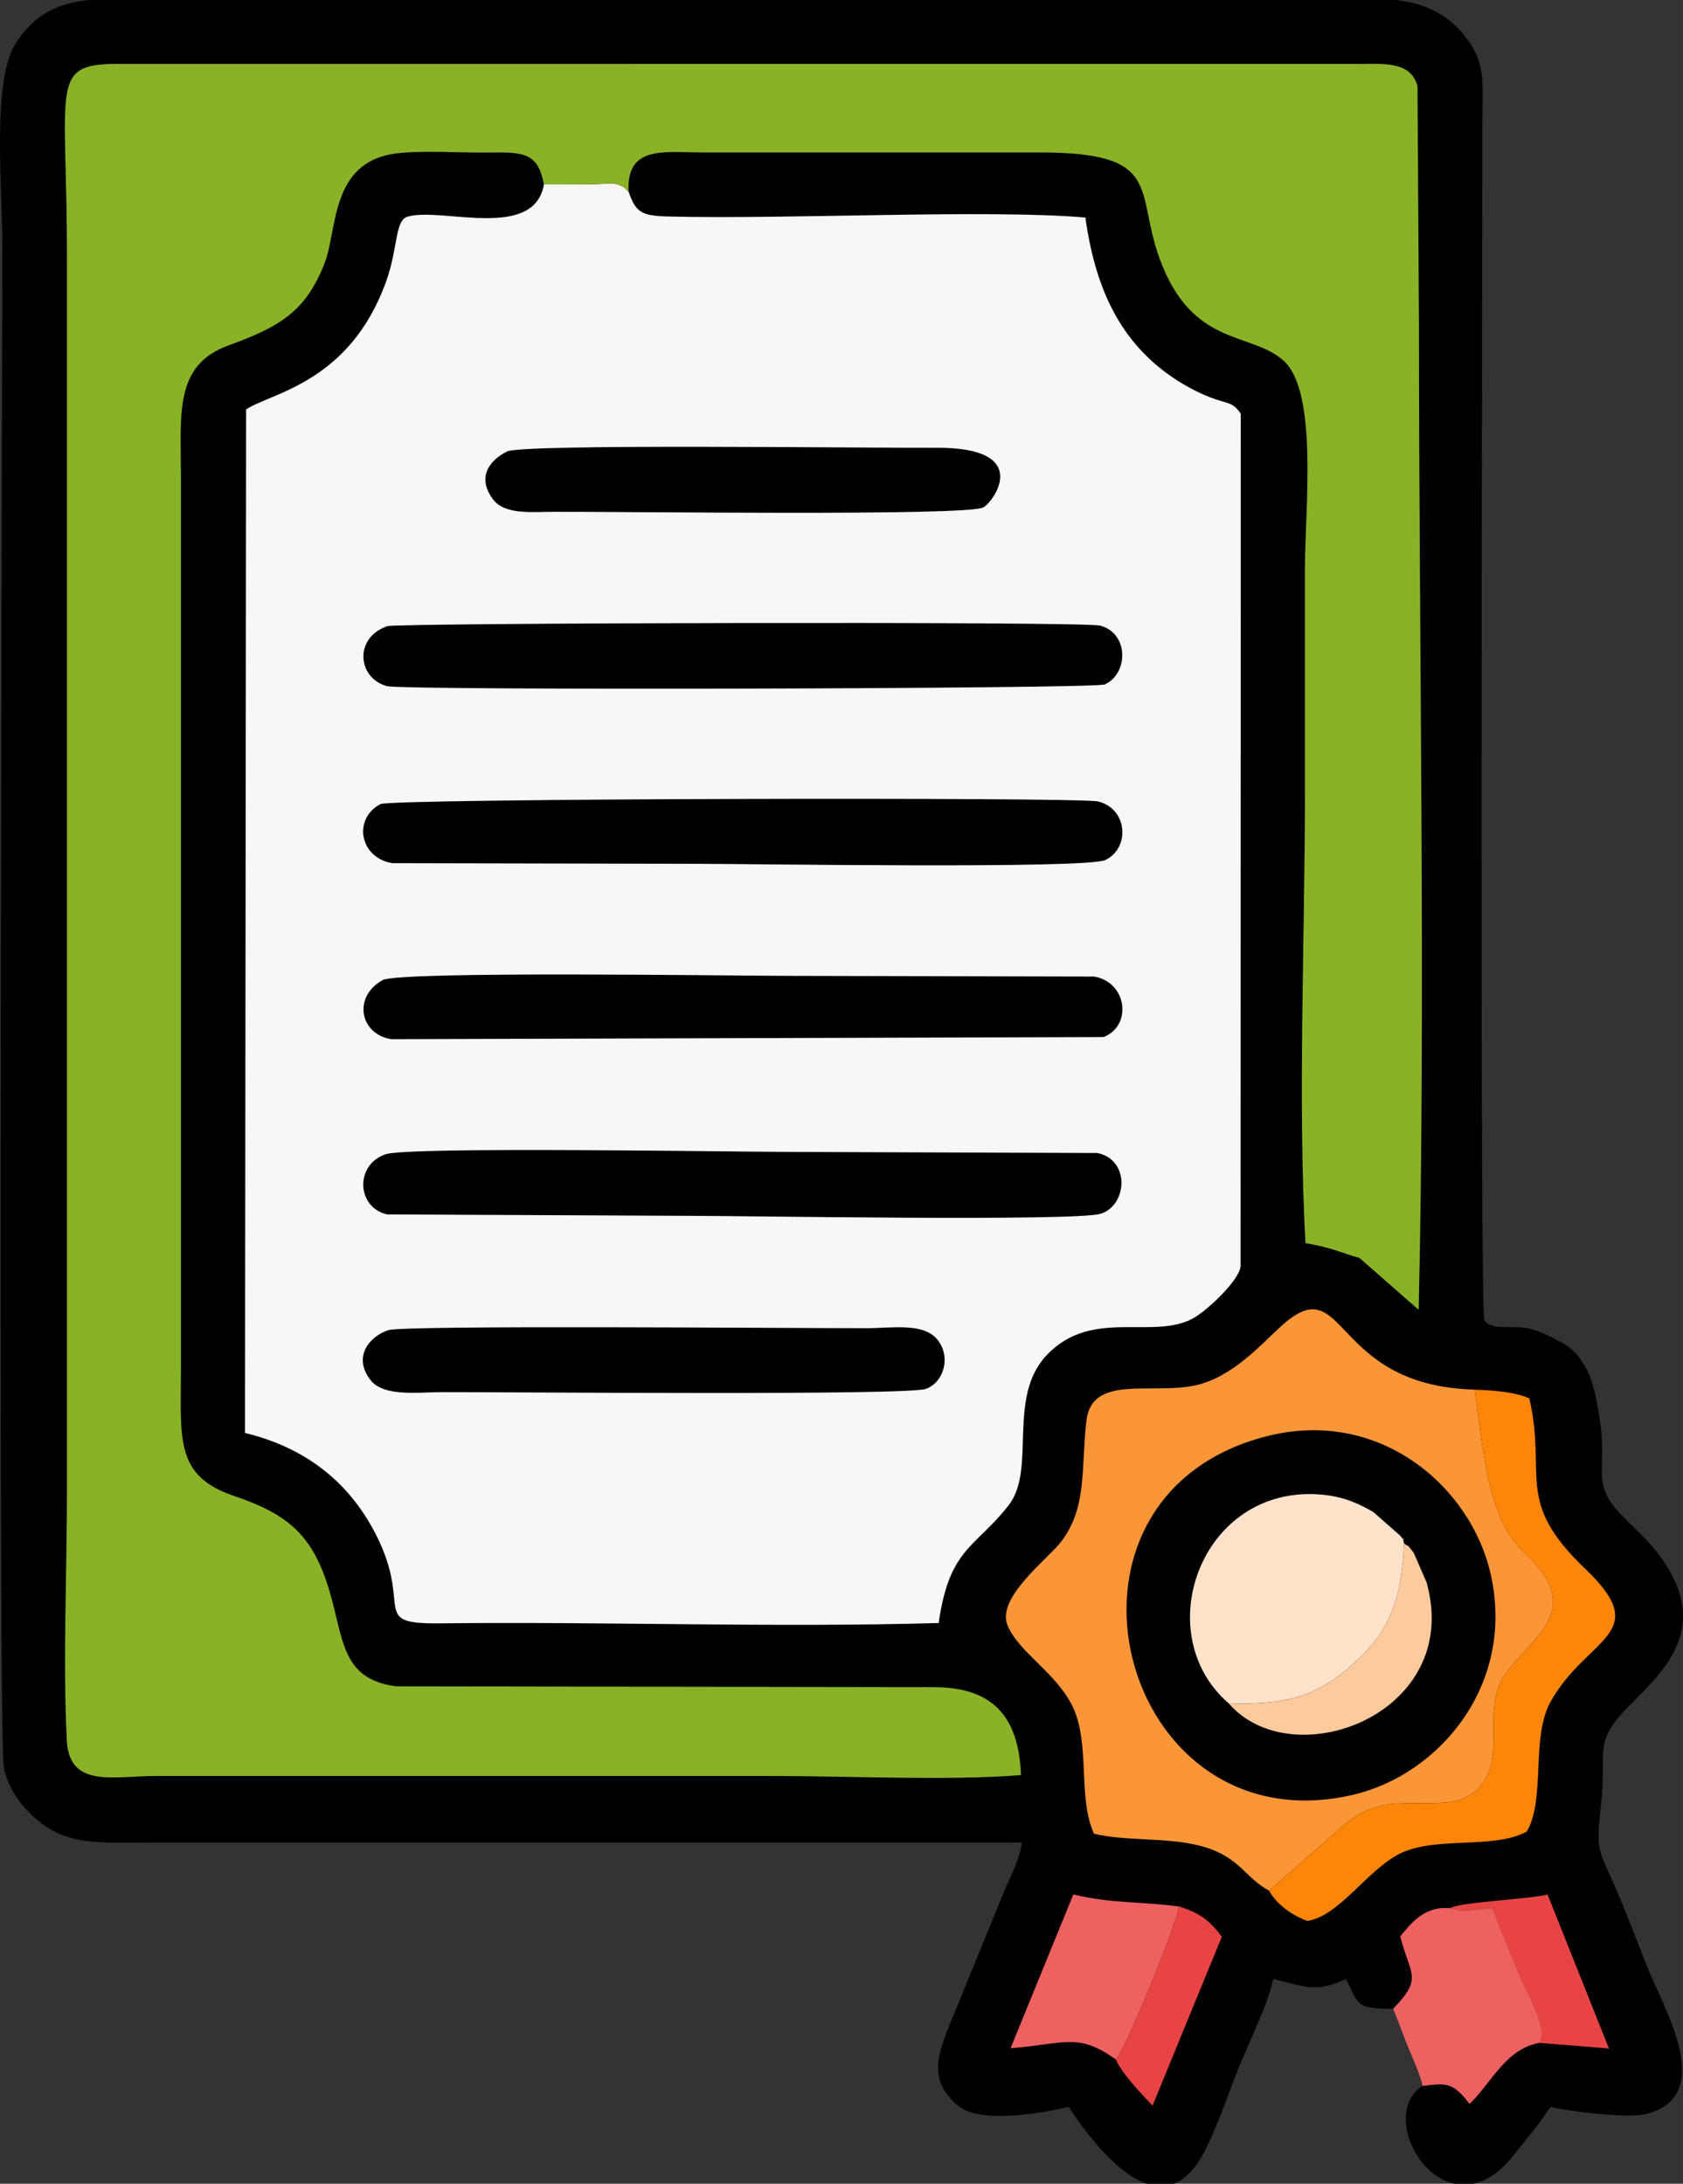 <?xml version="1.0" encoding="UTF-8"?>
<!DOCTYPE svg PUBLIC "-//W3C//DTD SVG 1.1//EN" "http://www.w3.org/Graphics/SVG/1.1/DTD/svg11.dtd">
<!-- Creator: CorelDRAW 2020 (64-Bit) -->
<svg xmlns="http://www.w3.org/2000/svg" xml:space="preserve" width="104.398mm" height="135.45mm" version="1.1" style="shape-rendering:geometricPrecision; text-rendering:geometricPrecision; image-rendering:optimizeQuality; fill-rule:evenodd; clip-rule:evenodd"
viewBox="0 0 519.46 673.97"
 xmlns:xlink="http://www.w3.org/1999/xlink"
 xmlns:xodm="http://www.corel.com/coreldraw/odm/2003">
 <rect x="0" y="0" width="519.46" height="673.97" fill="#333333" stroke="none"/>
 <defs>
  <style type="text/css">
   <![CDATA[
    .fil0 {fill:black}
    .fil2 {fill:#8AB226}
    .fil8 {fill:#E84444}
    .fil6 {fill:#ED6161}
    .fil1 {fill:#F8F6F7}
    .fil3 {fill:#FB9638}
    .fil4 {fill:#FD850A}
    .fil7 {fill:#FDCA9C}
    .fil5 {fill:#FEE2CA}
   ]]>
  </style>
 </defs>
 <g id="Слой_x0020_1">
  <g id="_2791989008544">
   <path class="fil0" d="M429.98 620c9.34,-9.71 5.31,-10.2 2.22,-22.38 3.33,-4.04 7.51,-9.47 15.41,-8.68 2.68,-1.87 24.1,-2.75 30.05,-4.2l18.93 47.48 -21.51 -1.73c-10.53,1.96 -14.84,12.51 -21.51,18.85 -0.23,-0.25 -0.48,-0.64 -0.62,-0.81 -0.14,-0.17 -0.45,-0.59 -0.62,-0.79 -4.29,-4.95 -6.11,-4.83 -13.24,-3.97 -10.97,6.95 -3.03,27.4 9.81,30.2l5.89 0c4,-0.86 8.23,-3.55 12.37,-8.79 4.31,-5.45 7.68,-9.32 11.42,-14.91 5.13,1.2 23.42,3.75 29.75,2.11 21.63,-5.63 5.03,-32.91 0.15,-45.17 -3.41,-8.57 -6.14,-16.02 -9.78,-24.44 -5.28,-12.21 -6.26,-10.83 -4.51,-26.15 1.71,-15 -2.14,-18.33 6.44,-27.79 9.14,-10.08 27.05,-22.8 14.58,-44.18 -4.78,-8.19 -9.11,-11.16 -15.27,-17.64 -8.82,-9.29 -3.91,-13.78 -6.06,-28.16 -1.29,-8.59 -2.64,-17.65 -9.76,-23.15 -2.07,-1.6 -8.43,-4.74 -11.56,-5.55 -5.48,-1.42 -12.28,0.79 -14.42,-2.69 -1.45,-2.34 -0.62,-317.77 -0.61,-367.97 0,-14.29 1.32,-20.1 -5.61,-28.61 -5.68,-6.98 -12.6,-9.83 -20.95,-10.88l-35.31 0 -336.99 0 -31.15 0c-9.48,0.98 -16.75,4.18 -22.65,13.34 -7.45,11.56 -4.13,44.53 -4.13,63.01 0,20.79 -1.53,459.96 0.49,469.44 1.74,8.13 8.17,15.15 14.19,18.72 8.32,4.92 17.42,4.16 30.07,4.16 89.95,-0.02 179.9,0 269.85,0 -0.38,4.55 -3.02,9.62 -4.82,13.61l-16.81 41.11c-4.41,10.91 -7.44,18.68 2.15,26.63 6.66,5.53 25.77,2.17 33.96,0.26 5.34,7.97 14.64,20.48 24.08,23.69l8.44 0c3.26,-1.29 6.4,-4.28 9.23,-9.6 3.98,-7.48 7.66,-18.45 10.73,-26.13 3.43,-8.59 8.67,-18.67 10.72,-27.46 8.95,2.09 12.97,4.51 22.38,0 4.07,7.69 2.65,9.21 14.59,9.21z"/>
   <path class="fil1" d="M194.01 59.15c-3.38,-3.5 -5.48,-2.34 -11.56,-2.27 -4.86,0.06 -9.71,0.04 -14.57,0.04 -3.06,17.53 -31.7,6.89 -42.09,9.95 -3.97,1.17 -2.86,9.57 -6.61,19.99 -11.27,31.36 -35.59,34.38 -43.22,39.5l-0.35 315.9c18.82,4.55 31.45,15.07 39.32,29.29 13.63,24.61 -2.08,29.74 21.36,29.47 50.79,-0.58 102.23,1.36 153.43,-0.1 3.32,-23.24 11.2,-23.07 21.58,-36.32 8.69,-11.1 -0.61,-33.12 11.67,-46.26 14.17,-15.15 33.55,-4.17 46.04,-11.91 4,-2.48 13.17,-10.98 13.89,-15.44l0.06 -263.31c-2.49,-3.64 -3.81,-2.97 -8.81,-4.81 -3.24,-1.19 -6.48,-2.85 -8.89,-4.28 -18.57,-11.03 -27.03,-28.25 -30.25,-51.45 -30.39,-2.63 -92.33,0.65 -128.97,-0.33 -8.13,-0.22 -9.81,-1.3 -12.03,-7.68z"/>
   <path class="fil2" d="M167.88 56.93c4.86,0 9.71,0.01 14.57,-0.04 6.08,-0.07 8.18,-1.24 11.56,2.27 -0.72,-14.29 10.83,-12.14 22.61,-12.11l103.99 0c38.69,-0.07 29.6,11.58 37.3,32.76 10.01,27.49 28.24,22.46 38.28,31.52 10.74,9.69 6.58,46.27 6.58,63.75 0,23.26 0,46.51 0,69.77 0,44.51 -2.24,95.06 0.16,138.82 8.61,1.48 10.34,2.82 16.66,4.56l18.29 16.04c2.19,-95.4 0.09,-204.88 0.09,-302.9l-0.46 -74.77c-2.1,-7.96 -10.84,-6.84 -19.12,-6.87l-380.84 -0.02c-22.59,-0.13 -16.89,5.15 -16.89,59.27l0 381.74c0,24.45 -1.28,52.41 -0.04,76.41 0.77,14.85 14.22,11.01 27.49,11l190.87 -0c23.79,0 53.02,1.51 76.15,-0.27 -0.7,-18.72 -9.33,-27.31 -27.44,-27.14l-165.39 -0.26c-17.98,-2.34 -16.02,-15.97 -21.48,-32.18 -5.15,-15.29 -12.92,-21.29 -28.66,-26.61 -18.33,-6.2 -16.31,-17.78 -16.31,-39.13l0 -275.12c-0,-19.29 -2.29,-34.66 14.62,-40.8 15.72,-5.7 23.95,-10.37 29.78,-25.57 3.9,-10.16 1.73,-30.87 21.63,-33.64 7.42,-1.04 19.63,-0.27 27.59,-0.32 11.1,-0.08 16.55,-0.74 18.38,9.82z"/>
   <path class="fil3" d="M391.72 583.52l17.71 -15.58c5.91,-5.08 10.93,-10.76 21.69,-11.3 11.35,-0.57 20.83,1.71 26.53,-6.33 5.68,-8.02 1.65,-18.52 4.43,-28.46 3.75,-13.42 30.38,-22.3 9.07,-41.87 -12.08,-11.1 -13.08,-30.44 -16,-51.08 -44.96,-1.3 -39.31,-38.02 -59.64,-19.68 -6.13,5.53 -15,15.81 -26.53,18.34 -13.58,2.98 -32,-3.49 -33.66,10.93 -1.71,14.8 0.32,26.48 -7.67,37.17 -4.08,5.46 -20.33,17.41 -16.64,26.08 3.56,8.35 14.99,14.53 20.04,24.92 5.55,11.42 1.51,28.29 6.62,39.28 9.69,2.36 21.86,1.08 32.16,3.59 12.77,3.11 14.27,10.02 21.89,13.98z"/>
   <path class="fil0" d="M390.77 443.32c-73.37,18.92 -45.43,127.49 26.89,110.6 26.48,-6.18 50.14,-33.87 42.45,-68.05 -6.09,-27.08 -34.39,-51.57 -69.34,-42.55z"/>
   <path class="fil0" d="M119.09 356.22c-9.67,3.19 -9.04,16.51 0.43,18.59l94.47 0.44c16.64,0 118.42,1.75 125.81,-0.66 8.16,-2.67 9.09,-16.63 -1.07,-18.73l-94.46 -0.34c-16.91,0 -117.84,-1.71 -125.18,0.71z"/>
   <path class="fil0" d="M117.38 248.18c-8.61,4.68 -6.27,16.57 3.66,18.22l94.27 0.2c15.78,0 120.08,1.62 125.88,-1.17 7.6,-3.65 6.99,-15.8 -2.27,-18.07 -5.67,-1.39 -218.28,-0.95 -221.53,0.82z"/>
   <path class="fil0" d="M119.58 193.24c-10.47,3.59 -9.26,16.08 -0.12,18.53 5.02,1.35 218.46,0.84 221.53,-0.53 7.22,-3.24 7.62,-15.72 -1.41,-18.15 -5.08,-1.37 -217.12,-0.83 -219.99,0.15z"/>
   <path class="fil0" d="M118.06 302.5c-9.25,5.22 -6.98,16.71 2.74,18.23l219.81 -0.66c9,-3.52 7.22,-17.01 -2.93,-18.67l-94.74 -0.22c-15.38,0 -119.79,-1.56 -124.88,1.32z"/>
   <path class="fil0" d="M119.79 410.54c-6.04,2.08 -10.93,8.43 -5.38,15.45 4.08,5.16 14.54,3.68 21.91,3.67 22.97,-0.04 144,1.08 149.52,-1.02 5.73,-2.18 7.73,-10.31 3.3,-15.42 -4.35,-5.02 -14.14,-3.31 -21.17,-3.3 -22.38,0.04 -143.48,-1 -148.17,0.62z"/>
   <path class="fil4" d="M391.72 583.52c1.84,3.52 6.1,7.22 11.82,9.37 9.78,-1.69 17.81,-14.79 27.6,-20.31 11.04,-6.23 29.71,-1.57 40.1,-7.3 5.9,-10.01 1.2,-29.07 7.34,-40.05 11.3,-20.21 32,-20.75 10.73,-41.02 -22.11,-21.07 -11.73,-28.54 -17.29,-52.65 -4.48,-1.93 -10.69,-2.46 -16.87,-2.65 2.92,20.63 3.92,39.98 16,51.08 21.31,19.57 -5.32,28.46 -9.07,41.87 -2.78,9.95 1.24,20.44 -4.43,28.46 -5.7,8.04 -15.18,5.76 -26.53,6.33 -10.76,0.54 -15.78,6.22 -21.69,11.3l-17.71 15.58z"/>
   <path class="fil5" d="M379.21 525.68c19.35,0.73 28.52,-2.97 39.42,-13.01 10.07,-9.28 13.99,-18.71 14.73,-36.36 -1.01,-3.82 0.89,0.63 -1.12,-2.3l-8.35 -7.34c-4.33,-2.56 -8.89,-4.51 -14.28,-5.2 -38.3,-4.88 -55.77,42.29 -30.4,64.21z"/>
   <path class="fil0" d="M156.45 139.36c-5.61,2.87 -9.2,8.03 -4.36,14.65 3.55,4.87 11.64,3.99 18.45,3.95 20.82,-0.11 127.82,1.38 132.96,-1.35 3.03,-1.61 15.67,-18.59 -14.47,-18.41 -20.57,0.12 -127.77,-1.3 -132.58,1.15z"/>
   <path class="fil6" d="M429.98 620c1.54,3.55 2.71,7.07 4.41,11.28 1.68,4.18 3.79,8.47 4.7,12.49 7.12,-0.86 8.95,-0.98 13.24,3.97 0.17,0.2 0.48,0.62 0.62,0.79 0.14,0.17 0.39,0.56 0.62,0.81 6.68,-6.33 10.98,-16.89 21.51,-18.85 3.07,-4.15 -3.81,-15.34 -6.02,-20.72 -2.99,-7.3 -5.82,-14.13 -8.45,-20.86 -5.37,0.37 -8.04,1.41 -13,0.04 -7.9,-0.79 -12.08,4.64 -15.41,8.68 3.09,12.18 7.12,12.67 -2.22,22.38z"/>
   <path class="fil6" d="M344.36 635.62c3.06,-2.93 18.7,-41.28 19.51,-47.22 -12.02,-1.6 -20.51,-0.83 -32.58,-3.71l-19.38 47.45c16.63,-1.23 20.71,-4.98 32.45,3.47z"/>
   <path class="fil7" d="M379.21 525.68c19.65,22.85 72.42,3.4 61.12,-37.28l-3.98 -9.16c-2.62,-3.35 -1.05,-1.37 -2.99,-2.92 -0.74,17.65 -4.66,27.07 -14.73,36.36 -10.89,10.04 -20.07,13.75 -39.42,13.01z"/>
   <path class="fil8" d="M447.61 588.95c4.96,1.37 7.63,0.33 13,-0.04 2.63,6.73 5.46,13.56 8.45,20.86 2.21,5.38 9.09,16.57 6.02,20.72l21.51 1.73 -18.93 -47.48c-5.95,1.45 -27.37,2.33 -30.05,4.2z"/>
   <path class="fil8" d="M344.36 635.62c2.2,4.67 7.64,10.33 11.38,14.23l21.38 -52.09c-3.64,-4.96 -6.97,-7.48 -13.24,-9.36 -0.81,5.93 -16.46,44.29 -19.51,47.22z"/>
  </g>
 </g>
</svg>
